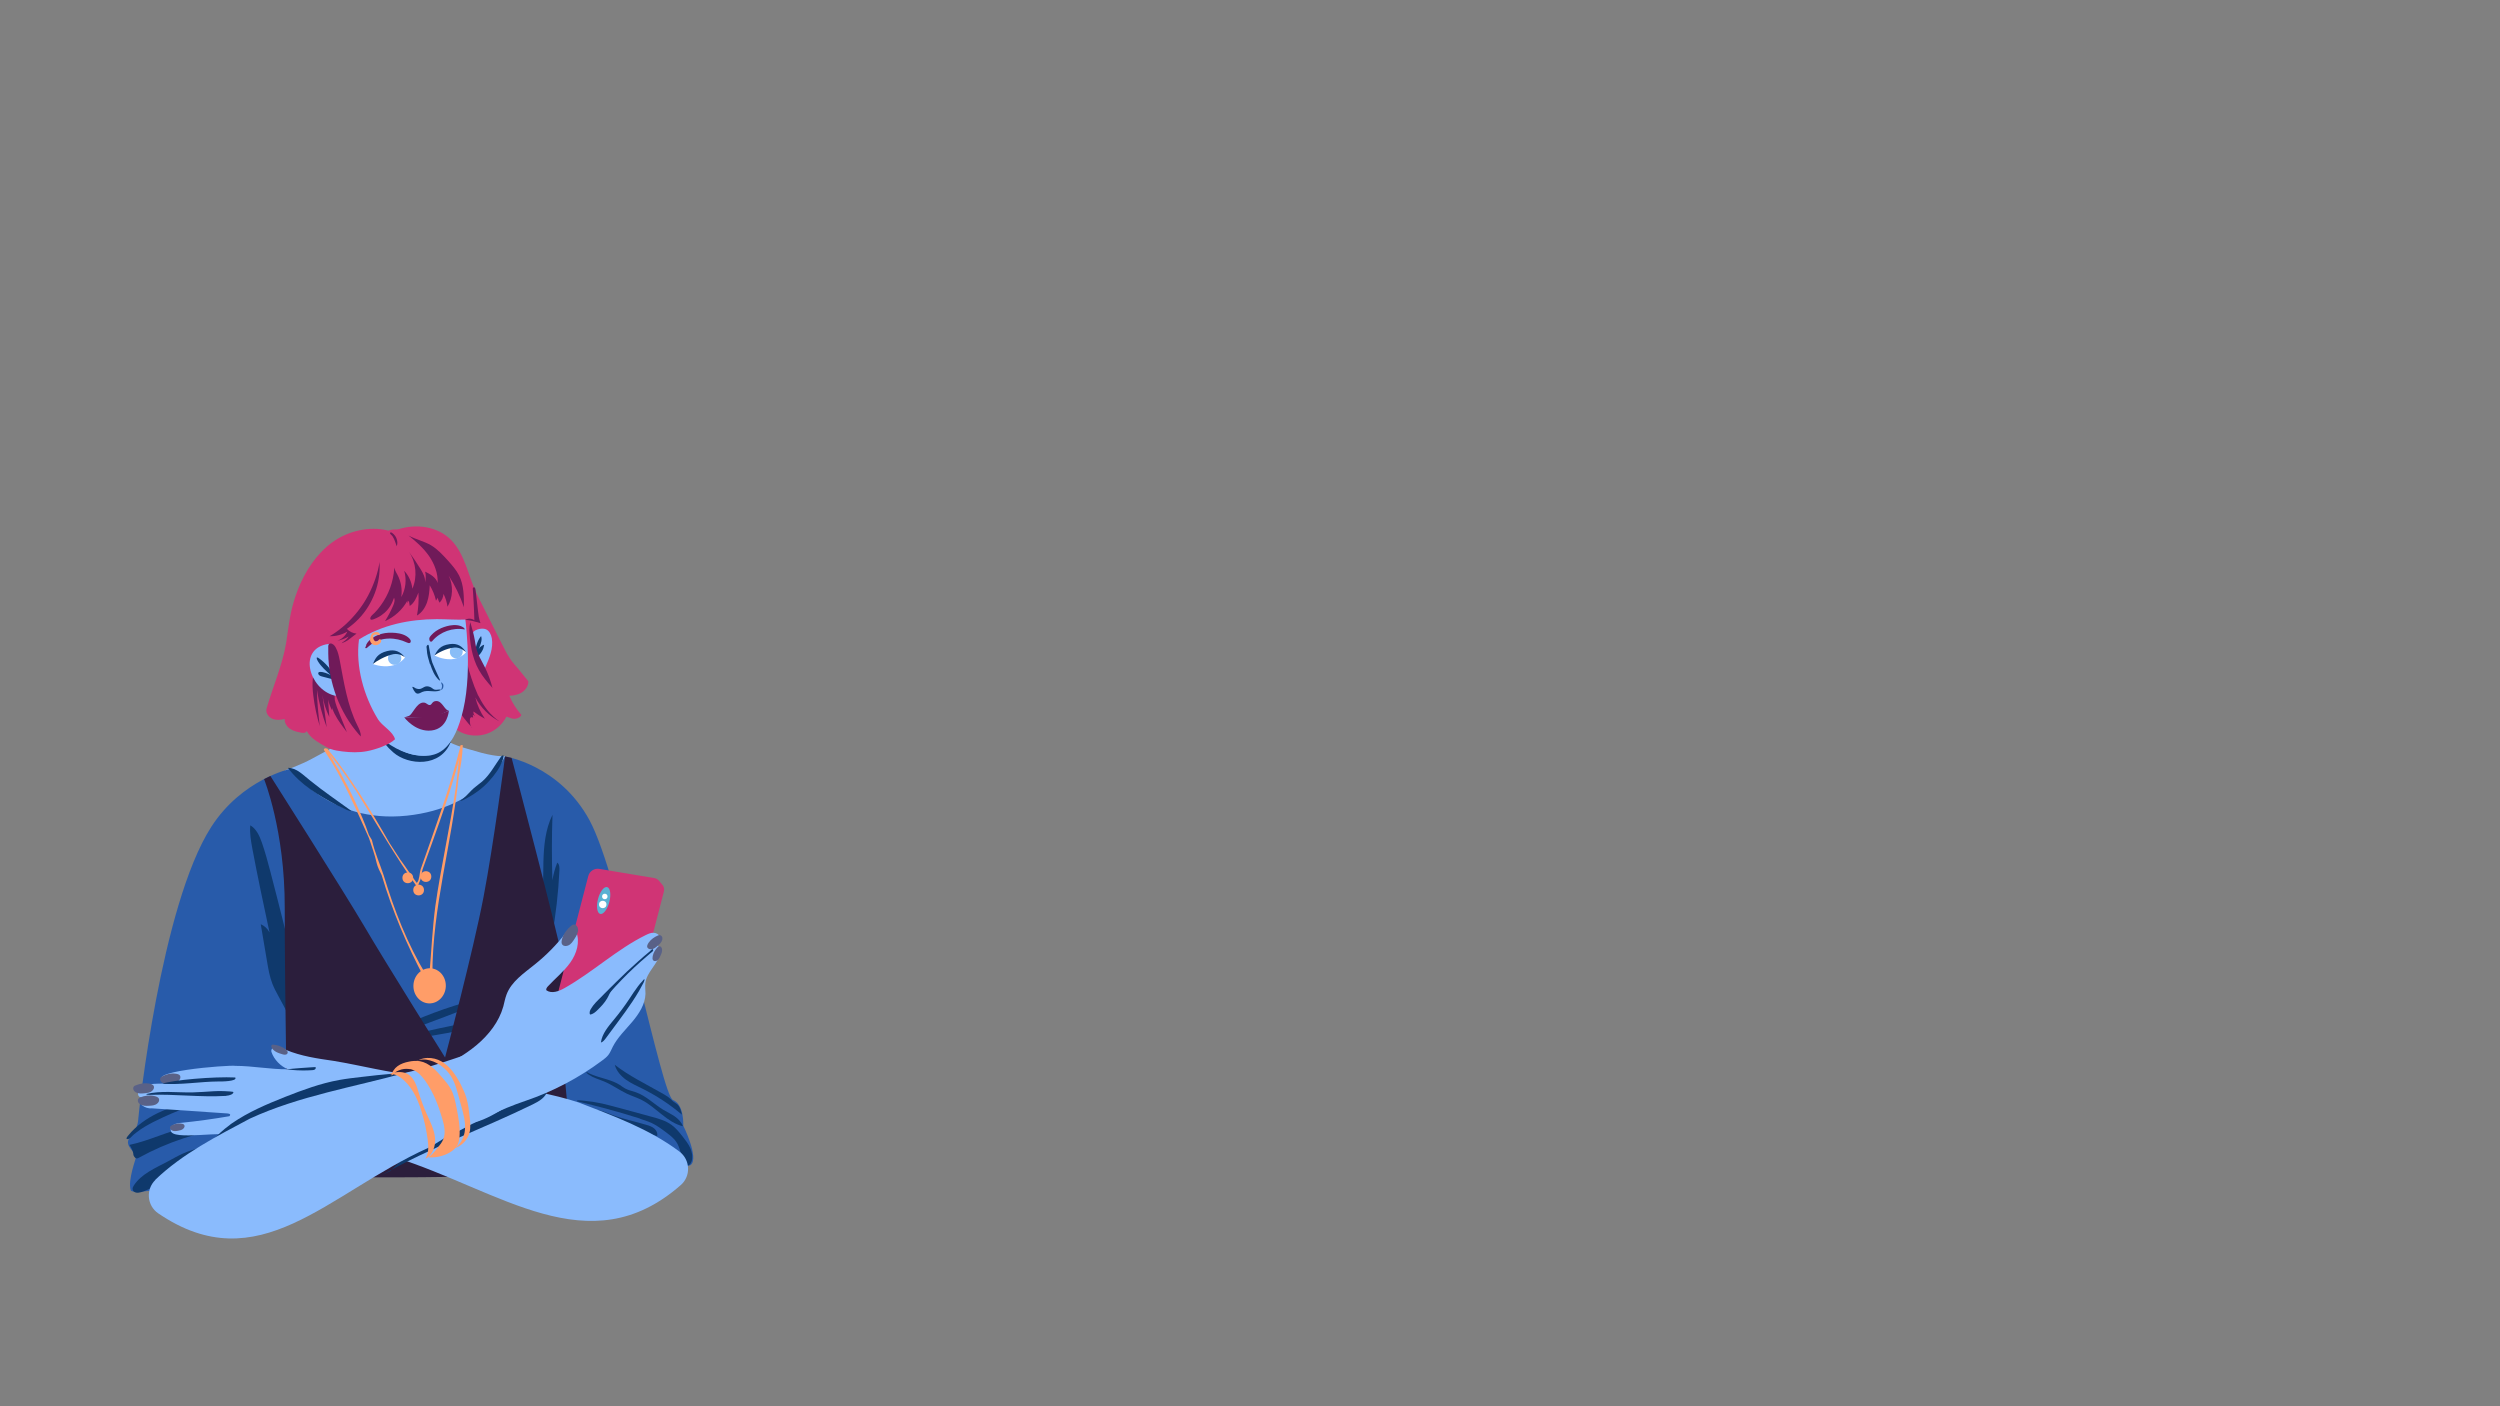 <ns0:svg xmlns:ns0="http://www.w3.org/2000/svg" version="1.1" id="Layer_2" x="0px" y="0px" viewBox="0 0 2562 1441" style="enable-background:new 0 0 2562 1441;" xml:space="preserve" width="2562.0" height="1441.0">
<ns0:rect x="0" y="0" width="2562" height="1441" fill="#808080" stroke="none"/>
<ns0:style type="text/css">
	.st0{fill:#8ABBFD;}
	.st1{fill:#0F396C;}
	.st2{fill:#D03475;}
	.st3{fill:#701A59;}
	.st4{fill:#FFFFFF;}
	.st5{fill:#89BDF7;}
	.st6{fill:#FF9D68;}
	.st7{fill:#295CA5;}
	.st8{fill:#285BAA;}
	.st9{fill:#2B1E3C;}
	.st10{fill:#596187;}
	.st11{fill:#59B1D3;}
</ns0:style>
<ns0:g id="Layer_2_6_">
	<ns0:path class="st0" d="M291.9,789.5c0,0,15.5-5.2,28.3-12.2c5.7-3.1,12-6.5,17.2-9.3c7.2-3.9,13-9.8,16.8-17l12.7-24l72.5-2.7   c4.9-2.7-0.4,19.1,11.7,30c10,9,26.8,12.6,35.7,15.3c19.6,6.1,30.8,5.5,30.8,5.5l-31.4,63.8c0,0-125.8,16.7-124.1,15.4   C363.8,853,291.9,789.5,291.9,789.5z" />
	<ns0:g>
		<ns0:path class="st1" d="M447.3,770.5c-16.3,8.4-34.4,1.2-45.8-7.9c-5.6-4.4-13.5-4.7,1.6,8.5s48.7,15.9,59-11.2    C464.2,754,463.6,762.1,447.3,770.5z" />
		<ns0:path class="st2" d="M463.6,743c2.1,3.6,5.7,6.1,9.5,7.8c8.2,3.7,17.8,4,26.2,1s15.6-9.4,19.7-17.4c3.7,1.2,6.4,2.9,10.1,2    c2.2-0.5,4.6-1.7,5.2-3.8c-5.1-5.9-9.4-12.4-12.3-19.6c4.5-0.1,9.1-1,12.9-3.5s6.7-6.7,6.6-11.2c-3.3-3.8-6.3-8.1-9.6-11.9    c-3.1-3.6-6.3-7.2-9-11.1c-3-4.4-5.4-9.1-7.8-13.9c-8.5-16.9-17-33.8-25.5-50.6c-9.5-18.8-12.4-41.9-27-57.1    c-13.7-14.3-36.4-17.5-55.2-11c-15.2,5.2-28.7,16.9-33.4,32.2c-2.8,9.1-2.4,18.9-0.9,28.4c5.2,33.5,22.8,63.6,36.8,94.5    c5.6,12.3,10.9,25.2,21.2,34c3.4,2.9,7.3,5.3,11.6,6.4C449.8,740,460,736.7,463.6,743z" />
		<ns0:path class="st3" d="M490.8,714c5,9.9,11.8,19.1,21.1,25.3c-10.5-5.4-19.3-14.1-24.8-24.6c1.9,7.8,5.2,15.2,9.8,21.8    c-4.1-2.1-8-4.6-11.7-7.4c-0.2,1.7,0.4,3.6,1.6,4.8c-0.8-0.5-1.5-1-2.3-1.6c0.1,1.3,0.3,2.5,0.4,3.8c0-1.2-1.8-1.5-2.6-0.7    s-0.8,2.1-0.8,3.3c0.1,2.7,0.4,5.9,2.6,7.4c-5.9-6.4-11.2-13.2-15.8-20.5c-0.1,1,1.2,1.6,2.1,1.3c0.9-0.3,1.5-1.3,1.9-2.1    c2.3-5.2,1.4-11,0.4-16.4c-1.1-5.9-2.1-11.6-1.4-17.7c0.3-2.4,0.6-4.9,2.1-6.9c0.9-1.2,2.6-2.8,4.3-2.5c2.1,0.3,2.3,3.8,2.8,5.4    c0.9,2.9,1.8,5.8,2.7,8.6c1.9,5.7,4,11.3,6.5,16.8C490.1,712.6,490.4,713.3,490.8,714z" />
		<ns0:path class="st0" d="M476.1,628.6c0,0,8.5,55.9-1.3,98.4c-9.2,39.8-24.4,45.3-33.4,47.1c-9,1.8-45.7,2.2-76.4-48.9    c-35.4-59-13.4-98.6-13.4-98.6l70.7-26.2L476.1,628.6z" />
		<ns0:path class="st4" d="M382.1,680.5c0,0,8.6,3.5,18.4,1.9c9.8-1.5,14.6-8.8,14.6-8.8s-5-6.4-16.4-3.9    C387.4,672.3,382.1,680.5,382.1,680.5z" />
		
			<ns0:ellipse transform="matrix(1 -1.162320e-02 1.162320e-02 1 -7.813 4.746)" class="st5" cx="404.4" cy="674.5" rx="6.8" ry="6.8" />
		<ns0:path class="st1" d="M382.1,680.5c2.6-5.8,4.7-10.8,14.7-13.3c8.2-2.1,13.5,0.7,18.3,6.5c0,0-5.5-4.6-12-3.3    C394.5,672.2,385.1,677.9,382.1,680.5z" />
		<ns0:path class="st4" d="M445.2,671.7c0,0,7.9,4.4,17.4,3.9c9.6-0.5,15-7.1,15-7.1s-4.1-6.9-15.3-5.6    C451.2,664.1,445.2,671.7,445.2,671.7z" />
		
			<ns0:ellipse transform="matrix(9.935228e-02 -0.995 0.995 9.935228e-02 -243.425 1066.796)" class="st5" cx="467.6" cy="667.9" rx="6.8" ry="6.6" />
		<ns0:path class="st3" d="M414.3,735.2c0,0,11.4,15.4,28,13.4s17.7-20.3,17.7-20.3s-7.4,3.6-18.2,5.6    C430.6,736,414.3,735.2,414.3,735.2z" />
		<ns0:path class="st1" d="M445.2,671.7c3.1-5.5,5.7-10.2,15.6-11.6c8.1-1.2,12.9,2.2,16.9,8.4c0,0-5.6-5.5-12-4.9    C457.1,664.4,448.3,669.4,445.2,671.7z" />
		<ns0:path class="st3" d="M414.3,735.2c0,0,0.8-0.2,4.6-1.5s7.6-12.9,14.4-13.7c3.7-0.4,4.7,2.8,7.3,2.5c2.2-0.3,2.1-4,6.5-4.1    c6.3-0.1,8.6,9.9,12.9,9.8l-13,6.1c-1.1,0.4-2.9,1.9-4.4,2.1c-3.1,0.5-5-0.6-6.4-0.5L414.3,735.2z" />
		<ns0:path class="st1" d="M441,681c1.9,5.7,4.2,11.5,8.6,15.7c0.4,0.4,0.9,0.8,1.5,0.6c-2-4.4-3.9-8.7-5.9-13.1    c-0.8-1.7-1.5-3.5-2.2-5.2c-0.7-2.1-1.2-4.3-1.6-6.4c-0.5-2.5-1-4.9-1.4-7.4c-0.2-1.2-0.3-2.4-0.6-3.6c-0.1-0.4-0.4-0.9-0.9-0.8    c-0.4,0.1-0.8,0.5-1,0.9c-0.4,0.5-0.5,1.1-0.4,1.7c0.1,0.8,0.3,1.6,0.3,2.5c0.1,2.5,0.5,4.9,1.1,7.3s1.3,4.8,2,7.1    C440.8,680.4,440.9,680.7,441,681z" />
		<ns0:path class="st1" d="M424.1,707.5c0.8,1.3,1.7,2.7,3.1,3.2c1.9,0.6,3.8-0.8,5.6-1.6c5.6-2.4,12.5,0.8,18.1-1.5    c0.4-0.2,0.9-0.5,0.8-0.9c-2.1-0.5-4.4,0.7-6.4,0c-1.1-0.3-2-1.2-2.9-1.8c-1.8-1.2-4.1-1.9-6.2-1.4c-1.9,0.5-3.4,1.9-5.2,2.4    c-1.7,0.5-3.6,0.1-5.2-0.6c-0.8-0.4-1.4-1-2.2-1.3c-0.5-0.2-1.2-0.3-1,0.4C423,705.5,423.6,706.5,424.1,707.5z" />
		<ns0:path class="st3" d="M442.3,657.5c0.4-0.2,0.7-0.5,0.9-0.8c7.9-9.3,21-13.9,33-11.6c0.1-0.8-0.5-1.4-1.1-1.9    c-3.9-2.9-9.2-3-14-2.2c-2.1,0.4-4.1,0.9-6.1,1.6c-2,0.7-3.9,1.5-5.8,2.6c-1.8,1-3.6,2.2-5.1,3.6c-0.8,0.7-1.5,1.4-2.2,2.2    c-0.6,0.7-1.3,1.5-1.7,2.3c-0.3,0.7-0.3,1.4-0.2,2.1c0.1,1,0.6,2.1,1.6,2.2C441.9,657.6,442.1,657.6,442.3,657.5z" />
		<ns0:path class="st3" d="M378.3,658.2c-1.6,1.4-2.9,3-3.8,4.9c-0.1,0.2-0.2,0.4-0.2,0.7c0.1,0.4,0.6,0.6,1,0.5    c0.4-0.1,0.7-0.4,1.1-0.7c1.4-1.2,2.8-2.5,4.3-3.5c5.2-3.7,11.5-5.6,17.8-5.7c6.3-0.2,12.7,1.3,18.4,4c1.1,0.5,2.5,1,3.4,0.3    c0.6-0.5,0.8-1.4,0.6-2.2c-0.2-0.8-0.7-1.4-1.2-2c-3.6-3.9-9.2-5.4-14.5-5.9c-4.7-0.4-9.4-0.3-14,0.9c-4.6,1.2-8.9,3.3-12.3,6.5    c-1.8,1.6-3.3,3.6-4,5.9" />
		<ns0:path class="st6" d="M382.3,648.5c-1.8,1.1-2.5,3.3-2.9,5.3c-0.1,0.8-0.2,1.6-0.2,2.3c0.2,2.4,2.1,4.5,4.5,5    c2.3,0.5,4.9-0.6,6.3-2.5c0.5-0.7,0.8-1.5,0.6-2.3c-0.2-0.8-1.1-1.4-1.8-1.1c-0.6,0.3-0.8,1-1.2,1.5c-0.9,1.1-2.8,0.9-3.8-0.1    s-1.4-2.5-1.4-3.9c0-0.6,0-1.2,0.4-1.6c0.4-0.5,1.1-0.7,1.7-0.7c1.2-0.1,2.3,0.1,3.4,0.4c0.6,0.2,1.1,0.1,1.2-0.6    c0.2-1.9-2-2.4-3.5-2.5C384.4,647.7,383.3,648,382.3,648.5z" />
		<ns0:path class="st3" d="M317.5,720.9c2.1,6.7,4.3,13.5,8.9,18.9c0-5.2-0.5-10.5-1.4-15.7c1.3,6.8,4.3,13.2,8.8,18.4    c0.8-4.6,0.8-9.4-0.2-13.9c0.4,2.9,1.5,5.7,3.2,8.1c0.2-1.6,0.3-3.2,0.5-4.8c2.7,8.7,8.3,16.6,15.7,21.9c-0.7-4.8-4-8.6-6.5-12.8    c-2.4-4.1-3.9-8.7-4.4-13.4c-0.1-1.2-0.2-2.5-0.8-3.6c-0.5-0.8-1.2-1.5-1.9-2.1c-5.2-4.7-10.5-9.4-16.2-13.6    c-2.8-2.1-5.8-4-8.9-5.7c-0.6-0.4-1.5-1.1-2.2-1.1c-1-0.1-0.6,0.5-0.4,1.2c0.6,1.9,1.2,3.8,1.8,5.6    C314.8,712.4,316.1,716.7,317.5,720.9z" />
		<ns0:path class="st2" d="M273.2,726.1c-1.2,4.2,1.8,8.7,5.8,10.4c4,1.8,8.5,1.3,12.8,0.3c-0.4,4,2.2,7.9,5.5,10.2    c3.4,2.2,7.5,3.1,11.5,3.9c2.1,0.4,5,0.3,5.5-1.8c3.3,6.3,9.6,10.4,15.8,14c2.9,1.7,5.8,3.3,8.9,4.5c3.8,1.4,7.9,2,12,2.5    c8.3,1,16.8,1.3,25.1-0.3c8.2-1.5,22.7-6.3,28.7-12.2c-1.9-7.9-13.1-13.5-17.4-20.4c-14.6-23.8-23.2-54.2-19.5-81.9    c23.9-15,51.6-20.7,79.8-20.8c10.1,0,20.2,0.9,30.2,0.4c-3.3-13.3-4.1-26.4-7-39.8c-2.9-13.4-8.3-26.9-18.6-35.8    c-10.1-8.7-23.7-12-36.7-15.1c-5.8-1.4-12.1-2.7-17.6-0.4c-19.3-5-41.7,0.3-57.8,12.2c-16.1,11.9-27.4,29.3-34.8,47.9    c-3.2,8.2-5.8,16.7-7.5,25.3c-2,9.9-3.1,20-4.7,29.9C289.4,681.7,279.5,704.2,273.2,726.1z" />
		<ns0:path class="st3" d="M321.1,713c1.3,10.6,3.5,21,6.6,31.2c-1.4-12.4-2.8-24.8-2.9-37.3c2,13.1,5.4,26,10,38.4    c-1.5-11-2.9-22-4.4-33.1c1.2,7.8,3.6,15.5,7.1,22.6c-0.4-5.9-0.9-11.9-1.3-17.8c0.9,3.9,2.3,7.6,4.2,11.1    c0.2-2.8,0.1-5.6-0.4-8.4c-0.5,4.2,1.1,8.4,3,12.1c3.4,6.6,8,12.6,12.5,18.5c-2.4-5.9-4.8-11.9-7.2-17.8    c-2.2-5.3-4.3-10.7-5.5-16.3c0.1,0.5,0.2,1,0.3,1.5c-0.1-5.2-0.4-10.9-3.9-14.8c-1.9-2.2-4.6-3.5-6.7-5.5c-1.7-1.5-3-3.4-4.5-5.1    c-1.2-1.4-3.2-3.6-5.2-3.8c-1.2-0.1-1.3,1.7-1.5,2.6c-0.3,1.3-0.5,2.7-0.7,4.1c-0.3,2.8-0.4,5.5-0.3,8.3    C320.4,706.7,320.7,709.9,321.1,713z" />
		<ns0:path class="st0" d="M336.8,659.9c-32.2,4.3-20.2,45.9,5.5,52.8c2.4,0.6,3.6,0.2,3.2-2.2c-0.7-12.5-2.8-24.9-2.2-37.5    C344.1,667.7,343.6,659,336.8,659.9z" />
		<ns0:path class="st1" d="M326.7,674.5c-0.6-0.5-1.4-0.9-2.1-0.6c-0.2,1.3,0.5,2.6,1.2,3.8c3.4,5.6,8.4,9.9,13.2,14.2    c-3.5-1.7-7.2-3.4-11.1-3.3c-0.5,0-1,0.1-1.3,0.4c-1,0.8-0.3,2.4,0.7,3.1c1.1,0.8,2.4,1.1,3.6,1.4c3.7,1,7.4,1.9,11.1,2.9    c0.8,0.2,2.3,0.3,2.4-0.9c0.1-0.8-0.8-1.9-1.2-2.5c-1-1.8-2.1-3.5-3.2-5.1c-2.4-3.3-5.1-6.4-8.1-9.2    C330.3,677.2,328.6,675.8,326.7,674.5z" />
		<ns0:path class="st0" d="M491.7,644.5c2.1-0.4,4.3-0.4,6.3,0.4c3.5,1.5,5.3,5.5,6,9.2c1.8,10.3-2.6,20.6-6.8,30.1    c-0.1,0.2-0.2,0.5-0.5,0.6c-0.3,0.1-0.6-0.2-0.7-0.5c-3.9-5.2-6.8-11-8.8-17.2c-1-3.1-1.7-6.3-2.1-9.5c-0.2-1.6-0.4-3.2-0.4-4.9    c-0.1-1.1-0.5-2.3-0.4-3.3C484.7,646.4,489.2,644.9,491.7,644.5z" />
		<ns0:path class="st1" d="M493,651.8c1.3,3.4,0,7.3-1.4,10.7c-0.6,1.6-1.3,3.3-1.9,4.9c0.8-3.2,3.4-5.8,6.5-6.7c-0.1,0-0.7,3.2-0.8,3.5    c-0.4,1.2-0.9,2.3-1.6,3.4c-0.6,1.1-3.7,5.7-5.1,4.8c-1.6-1-2.4-4.1-2-5.8c0.2-1,0.6-1.9,0.9-2.8c0.4-1.3,0.6-2.6,1.1-3.9    C489.6,657,491.1,654.2,493,651.8z" />
		<ns0:path class="st3" d="M402.3,549.6c1.2,1.8,2,3.8,2.7,5.8c0.5,1.5,1.1,3,1.6,4.5c-0.1-0.4,0.5-1.7,0.5-2.1c0.1-0.7,0.1-1.5,0.1-2.2    c-0.1-1.5-0.5-3-1.1-4.4s-1.5-2.6-2.6-3.7c-0.6-0.6-2.6-2.5-3.4-1.8c-0.6,0.4-0.4,1.2,0,1.6C400.8,548.1,401.7,548.7,402.3,549.6z    " />
		<ns0:path class="st3" d="M369.7,754.7c0.3-4.1-1.8-7.9-3.6-11.6c-10.2-20.5-13.6-43.7-17.9-66.2c-0.9-4.5-1.8-9.1-4.1-13.2    c-0.8-1.5-1.9-3-3.5-3.8c-1.1-0.6-2.9-0.9-3.7,0.4c-0.7,1.1-0.5,2.7-0.5,3.9c0,1.8-0.1,3.6,0,5.5c0.1,7.5,0.8,15.1,2.3,22.5    c1.4,7.4,3.5,14.7,6.1,21.8c2.7,7.1,6,13.9,9.8,20.4s8.3,12.6,13.2,18.3C368.4,753.3,369,754,369.7,754.7z" />
		<ns0:path class="st3" d="M404.2,580.3c-0.3,3.1,1.6,5.9,3.1,8.7c3.7,6.9,5.1,15.1,3.9,22.9c4.6-8.1,5.7-18.1,3-27    c4.7,5,7.7,11.6,8.4,18.4c5.3-12.1,3.9-26.8-3.5-37.8c4.2,5.7,8.2,11.6,11.9,17.7c2.6,4.2,5.2,9,4.5,13.9c1-3.7,1.1-7.6,0.2-11.3    c5.3,2.7,11.2,5.9,12.8,11.7c0.5-9.9-3.3-19.7-8.9-27.8c-5.7-8.1-13.2-14.8-21-20.9c7.4,4,15.9,5.8,23.1,10    c6.6,3.9,11.8,9.6,17,15.3c4.4,4.9,8.8,9.8,11.8,15.7c4.9,9.9,5,21.4,4.9,32.5c-3.8-11.4-9.1-22.3-15.6-32.4    c4.9,9.9,4.5,22.4-1.2,31.9c-0.6-4.6-2-9.1-4.1-13.2c-0.2,3.3-1.6,6.6-4,9c-1-1.5-1.7-3.3-1.8-5.1c-0.6,1-1.3,2.1-1.9,3.1    c-1.2-5.6-3.4-10.9-6.4-15.8c-0.3,5.9-0.8,11.8-2.7,17.3s-5.3,10.8-10.4,13.7c1.5-7.7,2-15.7,1.5-23.5c-2,5.2-4.3,10.7-8.9,13.7    c-0.3-1.8-0.6-3.6-0.9-5.5c-0.5,0.9-1.1,1.7-1.6,2.6c0.1-0.9,0.1-1.8,0.2-2.7c-5.1,9.3-13.3,16.9-23,21.1c3.1-5,5.9-10.2,8.2-15.6    c1.2-2.7,2.3-5.9,0.9-8.5c0.2,0.3-0.5,1.8-0.7,2.2c-0.2,0.7-0.5,1.4-0.8,2.1c-0.6,1.4-1.3,2.8-2.1,4.1c-1.6,2.6-3.6,5-5.9,7.1    c-2.3,2-4.8,3.8-7.6,5.1c-1.1,0.5-6.4,3.3-7,1.5c-0.8-2.5,2.8-5,4.2-6.4c2.4-2.4,4.5-5,6.5-7.8c4-5.5,7.2-11.5,9.5-17.8    c2.3-6.4,3.8-13.1,4.2-19.8C404.2,582,404.2,581.2,404.2,580.3z" />
		<ns0:path class="st3" d="M480.9,643.1c0.5,15.1,2.5,30.5,9.9,43.6c3.8,6.7,8.8,12.6,13.9,18.3c-1.9-7.6-4.7-15-8.2-22    c-3.1-6.1-6.8-12-8.4-18.6c-0.7-2.7-1-5.5-1.5-8.3c-1.1-6.3-2.9-12.5-4.7-18.6c-0.7,3.1-1,6.3-0.9,9.5" />
		<ns0:path class="st3" d="M486.1,635.6c-2.7-2-6.6-2.1-9.4-0.4c5.4,0.4,10.6,1.9,15.7,3.4c-1.6-4.1-2.1-8.6-2.6-13    c-0.7-6.3-1.4-12.7-2.2-19c-0.1-1.1-0.4-5.8-2.4-4.6c-1,0.6-0.7,1.7-0.6,2.7c0.1,1.4,0.2,2.9,0.3,4.3c0.2,2.8,0.3,5.7,0.5,8.5    c0.1,2.8,0.3,5.7,0.4,8.5c0.1,2.9,0.2,5.7,0.3,8.6C486.1,634.7,486,635.5,486.1,635.6z" />
		<ns0:path class="st7" d="M452.6,701.1c0.7,1.8,0.4,3.9-0.6,5.6c0.2,0.4,0.7,0.2,1-0.1c1-0.9,1.4-2.3,1.4-3.6c0-0.7,0-1.5-0.4-2.1    c-0.2-0.3-0.6-0.6-0.9-0.9c-0.2-0.2-0.6-0.7-0.9-0.6c-0.4,0-0.4,0.3-0.2,0.6C452.3,700.3,452.5,700.7,452.6,701.1z" />
		<ns0:path class="st3" d="M337.7,652c6.4,0.2,12.8-1.5,18.3-4.8c-2,4.4-5.9,7.9-10.4,9.5c4.1-0.8,8.1-2.3,11.7-4.4    c-1.6,2.6-4,4.7-6.7,6.1c0.8-0.9-0.5,1.8-0.3,0.7c4.5-1.5,8.6-4.2,11.8-7.8c-0.9,0.9-1.8,1.7-2.7,2.6c2-1.5,4-3.1,6-4.6    c-3.8-0.3-7.4-2.1-10-4.9c0.2,0.3,5.8-4.3,6.3-4.7c2-1.7,4-3.5,5.8-5.4c3.7-3.8,6.9-8,9.7-12.5c2.8-4.5,5.2-9.3,7-14.2    c1.9-5,3.2-10.1,4-15.4c0.8-5.2,1.1-10.5,0.7-15.8c0-0.5-0.1-1,0.1-1.4c-0.7,6.1-2.3,12.2-4.3,18c-2,5.9-4.5,11.7-7.4,17.2    s-6.4,10.8-10.2,15.7c-3.8,4.9-8.1,9.5-12.7,13.8c-4.6,4.2-9.6,8-14.9,11.3C339.1,651.2,338.4,651.6,337.7,652z" />
	</ns0:g>
	<ns0:path class="st8" d="M298,787.8c0,0,38.9,56.5,118.9,48.1c77.9-8.2,100.6-60.7,100.6-60.7s55.9,8.5,86.7,65.5   s73.9,282.1,85.5,286.6c11.7,4.6,10.5,26.3,10.5,26.3s16.2,32.5,7.9,40s-70.4-19.5-241.2-12.3c-170.8,7.1-329.5,48.5-332.9,38.5   c-3.4-10.1,5.7-33.4,5.8-35.4s-13.3-10.6-7-18.2c6.3-7.6,8.6-13.4,8.9-19.4c0.3-5.9,23.1-218.9,74.8-299.4   C248.1,798.3,298,787.8,298,787.8z" />
	
		<ns0:ellipse transform="matrix(5.111640e-02 -0.999 0.999 5.111640e-02 -591.602 1398.098)" class="st6" cx="439.9" cy="1010.4" rx="18" ry="16.6" />
	<ns0:circle class="st6" cx="417.9" cy="899.6" r="5.5" />
	<ns0:circle class="st6" cx="429" cy="912.1" r="5.5" />
	<ns0:circle class="st6" cx="436.5" cy="898.3" r="5.5" />
	<ns0:g>
		<ns0:path class="st6" d="M428.1,909.8c-23-32-41-64-63-99c-10-15-20-30-32-43c1,0,2-1,2-1c25,31,44,62,64,97c4,6,7,11,11,17    c6,8,11,16,17,24c1-1,2-3,2-4c1-3,1-7,2-10c15-43,30-83,41-127c0,0,1,0,2,0c-10,43-26,85-41,127c-1,3-1,7-2,10    S428.1,906.8,428.1,909.8L428.1,909.8z" />
	</ns0:g>
	<ns0:g>
		<ns0:path class="st6" d="M435.1,1002.8c-18-34-33-69-44-106c-2-4-4-8-5-12c-2-9-5-17-8-26c-14-31-26-60-46-90c-1-2,2-2,2-2    c5,7,8,15,13,22c6,11,12,22,17,33s10,22,14,34c1,2,2,3,3,5c3,13,8,24,12,36c11,36,24,70,44,103c0,0,3-1,3-2c2-23,3-46,6-69    c6-42,15-80,21-122c2-15,3-28,5-43c0,0,1,0,2,0c0,11-2,21-4,32c-7,69-27,134-27,203C440.1,999.8,438.1,1001.8,435.1,1002.8    L435.1,1002.8z" />
	</ns0:g>
	<ns0:path class="st1" d="M277.2,893.7c-2.7-10.2-5.4-20.4-8.9-30.4c-2.4-6.8-5.6-13.9-11.8-17.5c-0.8,8,0.7,16,2.1,23.9   c5.4,28.7,11.5,57.3,17.6,85.8c-1.9-3.7-5.2-6.7-9-8.4c2.2,12.8,4.4,25.6,6.5,38.4c1.3,7.6,2.6,15.4,5.4,22.6   c1.7,4.3,3.8,8.3,6,12.3c4.9,9.1,9.7,18.1,14.6,27.2c0.4,0.7,0.9,1.5,1.6,1.6c1.2,0.1,1.8-1.3,2.1-2.4c3.5-14.7,4.3-30,2.5-45   c-0.4-3.2-0.9-6.3-1.9-9.4c-0.5-1.5-1.1-3-1.9-4.5c-0.7-1.2-1.7-2.3-2.2-3.6c-0.4-1.1-0.4-2.4-0.7-3.6c-0.5-1.9-0.9-3.8-1.4-5.7   c-0.9-3.7-1.8-7.5-2.8-11.2c-1.9-7.5-3.7-15-5.6-22.4c-1.9-7.5-3.8-15-5.7-22.5c-1.9-7.5-3.8-14.9-5.8-22.4   C277.6,895.5,277.4,894.6,277.2,893.7z" />
	<ns0:path class="st1" d="M500.2,1021.2c-13.4,9.1-28.7,14.9-43.8,20.6c-12.8,4.8-25.5,9.6-38.3,14.4c-3.6,1.3-7.2,3-10.8,4   c0.6-2.2,2.2-4.8,3.6-6.7c1.1-1.5,2.6-2.5,4.3-3.3c6.3-3.2,12.9-5.8,19.4-8.4c6.8-2.7,13.7-5.3,20.6-7.7c7-2.4,14-4.6,21.1-6.7   c7.1-2,14.2-3.9,21.4-5.6C498.4,1021.6,499.3,1021.4,500.2,1021.2z" />
	<ns0:path class="st1" d="M497.8,1044.7c-1.5,4.3-6.4,6.1-10.8,7.3c-9.4,2.6-18.9,4.8-28.4,6.6c-9.6,1.9-19.2,3.4-28.9,4.5   c-1.2,0.1-2.4,0.3-3.6,0.4c-0.7,0.1-2.1,0.5-2.8,0.1c-1-0.6-0.2-2.1,0.3-2.8c1.1-1.5,3-1.6,4.7-2c2.4-0.6,4.8-1.1,7.2-1.7   c9.7-2.2,19.5-4.4,29.3-6.3c9.8-2,19.5-3.8,29.3-5.5C495.4,1045.1,496.6,1044.9,497.8,1044.7z" />
	<ns0:path class="st1" d="M554,932.3c3.2-16.1,2.5-32.7,2.9-49.2c0.4-16.4,2-33.3,9.3-48.1c-0.8,22.4-0.8,44.8-0.1,67.1   c1-6.2,2.7-12.3,5-18.1c2.3,1.8,2.3,5.2,2.2,8.1c-1.1,22.7-3.7,45.4-7.7,67.8c-6.2-10.8-9.7-23.2-10-35.6" />
	<ns0:path class="st1" d="M510.4,788.6c2.8-4.4,5.3-9.2,5.7-14.4c-1.2-0.4-2.3,0.7-3,1.7c-6.2,8.6-11.1,18.2-19.1,25.1   c-2.7,2.3-5.7,4.3-8.4,6.7c-3.6,3.1-6.5,6.9-10.2,10c-0.9,0.8-1.8,1.5-2.8,2.1c-0.2,0.2-0.9,0.4-0.8,0.7c0.1,0.2,0.9,0.1,1.1,0.1   c1-0.3,2.1-0.9,3.1-1.4s2.1-1,3.1-1.6c4.1-2.2,7.9-4.7,11.6-7.5c3.7-2.8,7.1-5.9,10.2-9.3c3.2-3.4,6-7,8.6-10.8   C509.8,789.5,510.1,789,510.4,788.6z" />
	<ns0:path class="st1" d="M345.8,825.5c-18.9-10.1-38-21.3-50.7-38.6c9.1-0.1,16.1,7.9,23,13.2c13,10.6,27.6,20.4,41.1,30.3   C362.2,833.8,346.9,825.8,345.8,825.5z" />
	<ns0:path class="st1" d="M204.3,1176.3c-5.5,1.6-11,3.3-16.3,5.6c-5.6,2.5-10.9,5.6-16.3,8.5c-12.6,6.7-26.7,12.5-34.5,24.4   c-0.8,1.2-1.5,2.6-1.3,4c0.2,1.8,1.9,3.1,3.6,3.4s3.5,0,5.2-0.5c8.8-2.5,16.3-8.1,24-13c4.3-2.8,8.7-5.4,13.2-7.8   c4.5-2.5,9.1-4.8,13.7-6.9c4.7-2.2,9.4-4.2,14.1-6.1c4.8-1.9,9.6-3.7,14.4-5.4c4.9-1.7,9.8-3.4,14.7-4.9c4.9-1.6,9.9-3,14.8-4.4   c5-1.4,10-2.8,15-4.1c5-1.3,10-2.6,15-3.9c5-1.3,10.1-2.6,15.1-3.9c5-1.3,10-2.6,15.1-3.9c0.8-0.2,2.2-0.3,2.8-0.8   c-0.8-0.5-2.3-0.2-3.2-0.1c-1.9,0.2-3.8,0.3-5.7,0.5c-3.8,0.3-7.6,0.7-11.4,1.1c-7.6,0.8-15.1,1.8-22.6,3c-7.5,1.2-15,2.5-22.5,3.9   c-7.5,1.5-14.9,3.1-22.4,4.9c-7.4,1.8-14.8,3.7-22.1,5.8C206,1175.8,205.2,1176.1,204.3,1176.3z" />
	<ns0:path class="st1" d="M159.7,1148.6c41.2-20.5,86.9-31.8,132.9-32.7c-18.1-4.2-36.9,1.1-55,4.9c-19.2,4.1-38.7,6.7-57.4,12.6   c-6.2,2-12.3,4.3-18.2,7.1c-5.8,2.8-11.5,6.1-16.7,10c-5.1,3.8-9.9,8.2-13.9,13.2c-0.5,0.6-2.3,2.6-1.6,3.4c0.6,0.6,2,0,2.6-0.2   c1.3-0.6,2.2-1.9,3.3-2.9c1.2-1.2,2.5-2.3,3.9-3.3c5.5-4.4,11.6-7.8,17.8-11C158.2,1149.3,158.9,1149,159.7,1148.6z" />
	<ns0:path class="st1" d="M132.6,1173.3c20.3-4.2,39.2-14.1,59.5-18.2c11.4-2.3,23.1-2.8,34.6-4.7c17.2-2.8,34.9-8.8,51.5-3.5   c-5.3,0.9-10.5,1.9-15.8,2.8c-25,4.4-50.1,8.9-74.2,16.8c-15.8,5.2-31.1,11.8-45.6,19.8c-1.2,0.7-2.6,1.3-3.8,0.4   c-0.8-0.6-1.5-1.6-1.9-2.6c-0.3-0.8-0.3-1.6-0.4-2.4c-0.2-1.3-0.7-2.6-1.3-3.8C134.5,1176.2,133.6,1174.7,132.6,1173.3z" />
	<ns0:path class="st1" d="M677.3,1119.7c-16-9.1-32.8-17.2-47.3-28.5c1.7,6.3,6.2,11.5,11.5,15.3c5.3,3.8,11.3,6.4,17.1,9.3   c14.4,7.2,28,16.1,40.2,26.5c-0.8-3.9-1.9-8.3-5.1-10.9c-1.6-1.3-3.5-2.1-4.9-3.6c-1.3-1.3-2.6-2.5-4.1-3.6   C682.4,1122.6,679.9,1121.1,677.3,1119.7z" />
	<ns0:path class="st1" d="M619.1,1108.3c8.2,3.4,15.5,8.8,23.5,12.6c5,2.3,10.2,3.9,15.1,6.4c15,7.7,25.9,23,42.2,26.9   c-1.5-4.2-4.8-7.5-8.4-10.1c-3.7-2.5-7.7-4.4-11.6-6.7c-9.6-5.8-17.6-14.3-28.1-18c-3.6-1.3-7.5-2-10.9-3.8c-2-1-3.7-2.4-5.6-3.7   c-4.2-2.7-8.8-4.3-13.5-5.8c-4.8-1.5-9.6-2.7-14.2-4.5c-1.3-0.5-2.6-1-3.8-1.6c-0.6-0.3-2.5-1.7-3.2-1.3c1.4,2.1,4.2,3.6,6.3,4.7   c2.5,1.3,5.2,2.2,7.8,3.2C616.1,1107.1,617.6,1107.7,619.1,1108.3z" />
	<ns0:path class="st1" d="M608.6,1143.2c4.5,2.1,9,4.3,13.7,5.7c4.3,1.3,8.8,1.8,13.2,2.6c6.4,1.2,12.7,3,18.7,5.4   c6.4,2.5,12.5,5.7,19.2,7.4c0.8-2.8-0.6-5.9-2.9-7.8c-2.2-1.9-5.1-2.9-7.9-3.7c-11.9-3.6-24.2-6-35.8-10.5   c-4.5-1.7-8.9-3.8-13.6-4.6c-4.4-0.7-8.9-0.4-13.2-1.2c-4.1-0.7-8-2.4-12.1-3.3c-1.3-0.3-2.7-0.6-4-0.7c-1-0.1-2.4-0.6-3.3,0.1   c-0.6,0.5-0.9,1.1-0.1,1.4c1.2,0.5,2.7,0.5,4,0.8c5.3,1.2,10.5,2.9,15.6,4.9C603,1140.7,605.8,1141.9,608.6,1143.2z" />
	<ns0:path class="st1" d="M657.6,1147.1c3.4,1.1,6.7,2.2,9.9,3.6c5.6,2.6,10.7,6.4,15.6,10.1c3.7,2.8,7.5,5.7,10,9.5   c4.1,6.1,4.7,13.8,7.5,20.6c0.6,1.4,1.4,2.9,2.8,3.4c2.5,0.9,4.8-1.9,5.5-4.5c1.2-4.5,0.3-9.5-1.7-13.7c-2-4.2-5-8-7.9-11.7   c-3.3-4.2-6.7-8.4-11.1-11.6c-5.9-4.3-13.2-6.4-20.3-8.3c-11.4-3.1-22.7-6.2-34.1-9.3c-5.6-1.5-11.2-3-16.8-4.3   c-6.1-1.3-12.3-2.3-18.6-2.9c-1.6-0.2-3.2-0.3-4.8-0.4c-0.3,0-3.1-0.1-2.1,1c0.3,0.3,1.6,0.4,2.1,0.5c0.8,0.2,1.5,0.4,2.3,0.6   c1.5,0.4,3.1,0.7,4.6,1.1c6.1,1.5,12.2,3.1,18.3,4.7s12.2,3.4,18.3,5.1c6.1,1.8,12.1,3.6,18.1,5.5   C656.1,1146.6,656.9,1146.9,657.6,1147.1z" />
	<ns0:path class="st9" d="M270.6,798.4c0,0,21.4,52.6,21.2,131.9s3.3,275.7,3.3,275.7s100.5,1.2,162.5,0.1s131.4-14.5,131.4-14.5   s-11.8-78.4-11.8-122.9s2.9-63.7-1.6-89.1c-4.5-25.4-51.3-202.9-51.3-202.9l-6.7-1.5c0,0-11.5,88.7-22.1,144.2   s-39.4,164.3-39.4,164.3s-61.4-97.9-82.4-133.8c-21.1-35.9-96.6-154.7-96.6-154.7L270.6,798.4z" />
	<ns0:g>
		<ns0:path class="st0" d="M696.4,1180.2c11.1,8.5,11.8,25.1,1.2,34.3c-93.9,82.3-185.2,5.3-293.3-28.7c-51.7-20-107.9-11.9-161.3-21.8    c-11.8-6.1-68,5.8-68-5.7c-0.5-5.7,6-7.4,10.6-7.6c16.6-1.7,33.1-4,49.5-6.8c2.3-2.5-1-2.8-2.9-2.9c-25.6-1.7-51.2-3.4-76.8-5.2    c-6.2,0.8-16.4-5.1-10.5-11.5c-4.4,0.7-4.2-6.1-1.6-8.3c7.4-7.5,20.2-4.5,29.9-6c-36.2-11.5,62.4-18.9,68.1-17.7    c17.7,0,35.8,3.7,53.8,3.5c-7.5-3-14.3-9.9-16.9-17.7c-0.7-2.2,0.8-4.6,3.1-4.9c3.7-0.5,8,1.2,11.7,2.7    c15.5,6.5,32.3,8.9,48.9,11.3c28.6,4.7,56.4,12.3,85.3,14.9c55.2,8.4,112.1,10.4,165.5,27.6C628.5,1143.5,665.6,1157,696.4,1180.2    C696.3,1180.1,696.3,1180.2,696.4,1180.2z" />
		<ns0:path class="st10" d="M152.7,1133.2c-3.1,0.2-6.5,0.2-9.1-1.5c-1-0.7-1.9-1.6-2.2-2.8c-0.3-1.2-0.1-2.5,0.8-3.4    c0.5-0.5,1.1-0.7,1.8-1c4.4-1.7,9.3-2.4,14-1.3c1.9,0.4,4.5,1.1,5,3.2c0.5,1.8-0.7,3.6-2,4.6    C158.7,1132.9,155.4,1133.1,152.7,1133.2z" />
		<ns0:path class="st10" d="M148,1120.4c-3,0.3-6.3,0.5-9-1.1c-1-0.6-1.9-1.5-2.3-2.7c-0.4-1.1-0.2-2.5,0.6-3.3c0.5-0.5,1.1-0.8,1.7-1    c4.3-1.8,9-2.7,13.6-1.9c1.8,0.3,4.4,0.9,5.1,2.9c0.5,1.7-0.5,3.5-1.8,4.6C153.9,1119.9,150.7,1120.1,148,1120.4z" />
		<ns0:path class="st10" d="M175.6,1110.3c-3,0.5-6.2,0.9-8.8-0.5c-1-0.5-2-1.4-2.4-2.4c-0.5-1.1-0.4-2.4,0.4-3.3c0.4-0.5,1-0.8,1.6-1.1    c4-2.1,8.7-3.3,13.2-2.7c1.8,0.2,4.4,0.5,5.1,2.5c0.6,1.6-0.3,3.5-1.4,4.6C181.3,1109.3,178.2,1109.8,175.6,1110.3z" />
		<ns0:path class="st10" d="M182.5,1158.8c-2.1,0.4-4.5,0.7-6.4-0.4c-0.7-0.4-1.4-1-1.7-1.8c-0.3-0.8-0.3-1.7,0.3-2.4    c0.3-0.4,0.7-0.6,1.1-0.8c2.9-1.5,6.3-2.4,9.5-2c1.3,0.2,3.2,0.4,3.7,1.8c0.5,1.2-0.2,2.5-1,3.3    C186.6,1158.1,184.4,1158.4,182.5,1158.8z" />
		<ns0:path class="st10" d="M286.8,1079.6c-2.4-0.8-5-1.9-7-4c-0.8-0.8-1.4-1.8-1.7-2.7c-0.2-0.9,0-1.8,0.7-2.2c0.4-0.2,0.9-0.2,1.4-0.1    c3.4,0.2,7.2,1.3,10.8,3.5c1.4,0.9,3.4,2.2,3.8,3.9c0.3,1.4-0.6,2.3-1.6,2.7C291.4,1081.3,288.9,1080.3,286.8,1079.6z" />
		<ns0:path class="st1" d="M231.1,1123.1c-25.8,1.5-51.7-2-77.6-1.1c-1.3,0-2.8,0.1-3.8-0.8c15.4-3.8,31.6-1.4,47.5-1.7    c3.6-0.1,7.2-0.3,10.8-0.5c3.6-0.2,7.3-0.5,10.9-0.7c3.6-0.2,7.3-0.3,10.9-0.1c1.8,0.1,3.6,0.2,5.4,0.3c0.9,0.1,1.8,0.2,2.7,0.3    c0.5,0.1,1.3,0,1.3,0.7c-0.1,1.1-1.8,2.1-2.7,2.4c-1.4,0.6-2.9,0.9-4.4,1C231.9,1123.1,231.5,1123.1,231.1,1123.1z" />
		<ns0:path class="st1" d="M223.5,1108.3c-18,0.1-38.4,3.7-57.2,2.3c10.2-3.8,53.4-7.5,74.8-6.4C243.7,1108.3,226.3,1108.4,223.5,1108.3    z" />
		<ns0:path class="st1" d="M323.4,1093.6c0.5,0.8,0,1.9-0.7,2.4s-1.7,0.6-2.7,0.7c-3.4,0.2-6.7,0.4-10.1,0.3c-3.4,0-6.8-0.2-10.1-0.5    c-0.9-0.1-1.9-0.2-2.8-0.3c-0.5-0.1-2.4,0-2.6-0.4c0.9-0.2,1.9-0.2,2.8-0.3s1.9-0.2,2.8-0.3c1.9-0.2,3.8-0.4,5.7-0.5    c3.8-0.3,7.6-0.6,11.4-0.8c1.1-0.1,2.1-0.1,3.2-0.2c0.5,0,1.1,0,1.6-0.1C322,1093.7,323.3,1093.5,323.4,1093.6z" />
	</ns0:g>
	<ns0:g>
		<ns0:path class="st1" d="M391.3,1204.3c49.5-28.3,103.6-47.5,154.8-72.6c6.5-3.2,13.6-7.3,14.9-14.4c-19.1,1.3-37.4,7.9-55.3,14.7    c-22.6,8.6-45.3,17.8-65,31.7c-14.9,10.5-27.8,23.5-40.7,36.4" />
		<ns0:path class="st1" d="M237.8,1151.1c16.7-11.5,35.5-19.5,54.4-27c18-7.1,36.2-13.8,55.2-17.3c7.8-1.4,15.6-2.3,23.5-3.2    c20.6-2.4,41.3-4.7,62.1-4.5c0.1,1.8-1.7,3.1-3.3,4c-37.2,19.7-80.6,23.6-120.5,37c-8.2,2.7-16.2,5.9-24.2,9.2    c-8,3.3-16,6.7-24.1,10.1c-8.1,3.3-16.2,6.5-24.4,9.2c-4.1,1.4-8.2,2.6-12.4,3.8c-1.4,0.4-3.2,1.3-4.6,0.4c-1-0.7-1.4-2.1-1.2-3.3    c0.2-1.7,1.6-2.9,2.7-4c1.5-1.5,3-3,4.5-4.5c3.1-2.9,6.4-5.5,9.8-8C236,1152.3,236.9,1151.7,237.8,1151.1z" />
		<ns0:path class="st0" d="M159.2,1209.2c-10,9.8-8.6,26.3,2.9,34.2c103.1,70.3,173.5-20.3,276.8-67.1c14.9-7.9,33-22.4,48.9-26.5    c36.5-9.5,117.9-84.8,112.4-82.9c-17.6,2.2-35.1,8-53,9.9c7.1-3.9,13-11.6,14.6-19.6c0.5-2.3-1.3-4.5-3.7-4.5    c-3.7,0-7.8,2.2-11.2,4.1c-14.6,8.3-31,12.8-47.1,17.1c-27.8,8.1-54.5,19-82.9,25.1c-53.7,15-110,23.9-160.9,47.4    c-33.8,18-69,35.9-96.8,62.6C159.3,1209.1,159.2,1209.1,159.2,1209.2z" />
		<ns0:path class="st6" d="M410.1,1104c11.4,8.1,17.7,21.5,21.8,34.8c3,9.5,5.1,19.3,6.4,29.2c0.9,6.7,1.2,13.9-2.4,19.6    c7.6-3.8,10.8-13.4,9.9-21.8c-0.9-8.4-4.9-16.2-8.4-23.9c-3.1-7-5.8-14.2-8.1-21.5c-2.2-7.3-4.6-15.4-11-19.4    c-4.7-2.9-10.5-2.8-15.7-1.5c-1,0.2-2.8,0.4-3.4,1.3C403.2,1100.4,406.8,1101.6,410.1,1104z" />
		<ns0:g>
			<ns0:path class="st2" d="M680.3,909.5L680.3,909.5L680.3,909.5c-0.3-1-0.8-2-1.5-2.8l0,0l-3.3-3.9c-0.1-0.1-0.1-0.1-0.2-0.2l-0.1-0.1     l0,0c-1.2-1.4-2.9-2.4-4.9-2.7l-56.3-9.4c-4.9-0.8-9.8,2.4-11.1,7.2L572.7,1014c-0.5,2.1-0.3,4.1,0.6,5.8c0.7,1.3,4,5.3,4.9,6.1     c1.2,1.1,2.7,1.9,4.5,2.2l56.3,9.4c4.9,0.8,9.8-2.4,11.1-7.2l30.2-116.4C680.7,912.3,680.6,910.8,680.3,909.5z" />
			
				<ns0:ellipse transform="matrix(0.251 -0.968 0.968 0.251 -430.333 1290.123)" class="st11" cx="618.8" cy="923.2" rx="14.2" ry="6" />
			<ns0:circle class="st4" cx="617.7" cy="926.9" r="3.8" />
			<ns0:circle class="st4" cx="619.8" cy="918.7" r="2.8" />
		</ns0:g>
		<ns0:path class="st0" d="M446.9,1097.2c14.4-7.8,28.8-15.6,41.4-26.1c12.5-10.5,23.1-23.9,27.5-39.7c1.1-4.1,1.8-8.3,3.3-12.2    c5-13.4,17.8-21.8,28.9-30.8c11.9-9.5,22.6-20.4,31.9-32.5c2.1-2.7,5.6-5.8,8.5-4c1.1,0.7,1.7,1.8,2.1,3    c4.2,10.4,0.4,22.5-6.1,31.6s-15.4,16.2-23,24.4c-1,1.1-2.1,2.7-1.4,4c5.5,3.8,12.9,0.9,18.7-2.4c28.9-16.3,53.5-39.7,83.2-54.3    c2.5-1.2,5.1-2.4,7.8-2.3c2.7,0,5.7,1.6,6.3,4.3c0.8,3.2-1.8,6.2-4.2,8.5c1.7-1.3,2.9,0.6,4,2.5s1,4.2,0.5,6.4    c-2.6,10.9-13.5,18.6-14.9,29.7c-0.5,3.7,0.1,7.4,0.1,11.1c-0.3,10.8-6.6,20.5-13.6,28.8c-7,8.3-15,15.9-19.9,25.5    c-1.5,2.9-2.6,5.9-4.6,8.5c-1.7,2.1-3.8,3.8-6,5.4c-23.9,17.9-50.7,32-79,41.6c-25.5,8.6-50.9,21.3-74.5,34.2    C456,1141.6,451.6,1118.9,446.9,1097.2z" />
		<ns0:path class="st1" d="M616.5,1021.4c-4.1,3.9-8.2,7.8-11,12.6c-1,1.7-1.8,3.9-0.8,5.7c3-0.3,5.5-2.5,7.6-4.6    c3.7-3.6,7.3-7.4,9.9-11.9c1-1.7,1.8-3.4,2.6-5.2c0.8-1.6,1.9-3.2,2.5-4.9c0.1-0.3,0.4-1.3,0.1-1.6c-0.4-0.4-1,0.5-1.4,0.8    c-1.5,1.4-3,2.9-4.6,4.3C619.9,1018.2,618.2,1019.8,616.5,1021.4z" />
		<ns0:path class="st1" d="M619.1,1018.9c-5.4,5.7-10.8,11.8-13.1,19.3c3-1.4,5.1-4.1,7.1-6.6c15-19,31.9-36.5,50.4-52.1    c1-0.8,2-1.7,3-2.6c0.8-0.7,2.3-1.6,2.8-2.6c0.2-0.5,0.1-1.6-0.6-1.6c-0.7,0-2.2,1.7-2.7,2.2c-4,3.3-8,6.7-11.9,10.2    c-7.8,6.9-15.4,14-22.8,21.4C627.1,1010.6,623.1,1014.7,619.1,1018.9z" />
		<ns0:path class="st1" d="M653.7,1010.9c-3.2,4.2-6,8.6-8.9,13c-4.8,7.2-9.9,14.1-15.4,20.7c-5.9,7.2-12.4,14.6-13.6,23.8    c2.1-0.6,3.5-2.4,4.8-4.1c4.3-5.8,8.6-11.6,12.9-17.4c5-6.8,10-13.5,14.6-20.5c2.3-3.5,4.6-7.1,6.7-10.7c1-1.8,2-3.6,3-5.5    c0.9-1.6,2-3.4,2.5-5.2c0.1-0.2,0.4-1.4,0-1.5s-1.7,1.6-1.9,1.9C656.8,1007,655.2,1008.9,653.7,1010.9z" />
		<ns0:path class="st10" d="M667.5,972.8c-1.4,0.1-3.2-0.3-4-1.7c-0.9-1.7,0.3-3.6,1.2-5c2.3-3.4,5.8-5.8,9.5-7.4    c0.5-0.2,1.1-0.4,1.7-0.4c1,0,2,0.7,2.5,1.6c0.5,0.9,0.5,2,0.3,3.1c-0.6,2.6-2.7,4.6-4.8,6.3C672.1,970.8,670,972.7,667.5,972.8z" />
		<ns0:path class="st10" d="M582.1,969c-1.8,0.7-4.2,0.8-5.6-0.7c-1.7-1.7-0.9-4.6-0.3-6.7c1.6-5.1,5-9.5,9.1-12.8    c0.6-0.5,1.2-0.9,1.9-1.2c1.3-0.4,2.8,0.1,3.7,1.1s1.4,2.4,1.5,3.7c0.2,3.5-1.7,6.8-3.6,9.7C587.1,964.8,585.1,967.9,582.1,969z" />
		<ns0:path class="st10" d="M673.1,984.5c-1.1,0.5-2.6,0.7-3.6-0.2c-1.2-1.1-0.8-3.1-0.6-4.5c0.7-3.5,2.6-6.6,5-9.1    c0.3-0.3,0.7-0.7,1.1-0.9c0.8-0.3,1.8,0,2.4,0.6c0.6,0.6,1,1.5,1.1,2.4c0.3,2.4-0.7,4.6-1.7,6.7C676,981.4,675,983.6,673.1,984.5z    " />
		<ns0:path class="st6" d="M424.1,1096.8c4.8,2.2,8.5,6.4,11.6,10.7c8.4,11.7,13.6,25.3,17.6,39.1c1.9,6.7,3.6,14,1.1,20.6    c-1.3,3.3-3.5,6.1-5.7,8.8c-2.9,3.7-5.9,7.4-9.8,10c7.4,0.6,14.9-1,21.4-4.6c3.6-2,6.9-4.7,8.7-8.4c1.2-2.5,1.7-5.3,1.9-8    c0.8-9.9-1.1-19.8-3-29.6c-1.3-6.6-2.6-13.3-5.8-19.2c-2.3-4.2-5.4-7.9-8.5-11.5c-6.4-7.5-13.6-15.5-23.4-17.2    c-3.7-0.6-7.6-0.3-11.3,0.5c-4.1,0.8-8.1,2.1-11.5,4.6c-1.6,1.2-3,2.6-4.1,4.3c-0.7,1-2.6,4.1-1.9,5.3c1.2-0.8,2.2-2.3,3.5-3.2    c1.3-1,2.8-1.7,4.4-2.3c3-1.2,6.4-1.6,9.6-1.2C420.6,1095.5,422.4,1096,424.1,1096.8z" />
		<ns0:path class="st6" d="M419.8,1096c0.9-4.8,5.2-8.5,10-9.7c4.8-1.2,9.8-0.2,14.4,1.6c8.1,3.3,15,9.4,19.2,17.1    c2.9,5.2,4.5,11,6.1,16.8c1.1,4.1,2.3,8.3,3.4,12.4c2.1,7.7,4.3,15.6,3.6,23.5c-0.7,8-4.7,16.1-12,19.4c8-1.9,14.6-8.5,16.7-16.5    c1.3-5.3,0.7-10.8,0.1-16.3c-0.7-6.4-1.5-12.9-3.3-19.1c-1.5-4.9-3.6-9.5-5.9-14c-4.7-9.1-10.6-18.1-19.4-23.3    c-8.8-5.2-21.3-5.4-28.4,2" />
	</ns0:g>
</ns0:g>
</ns0:svg>